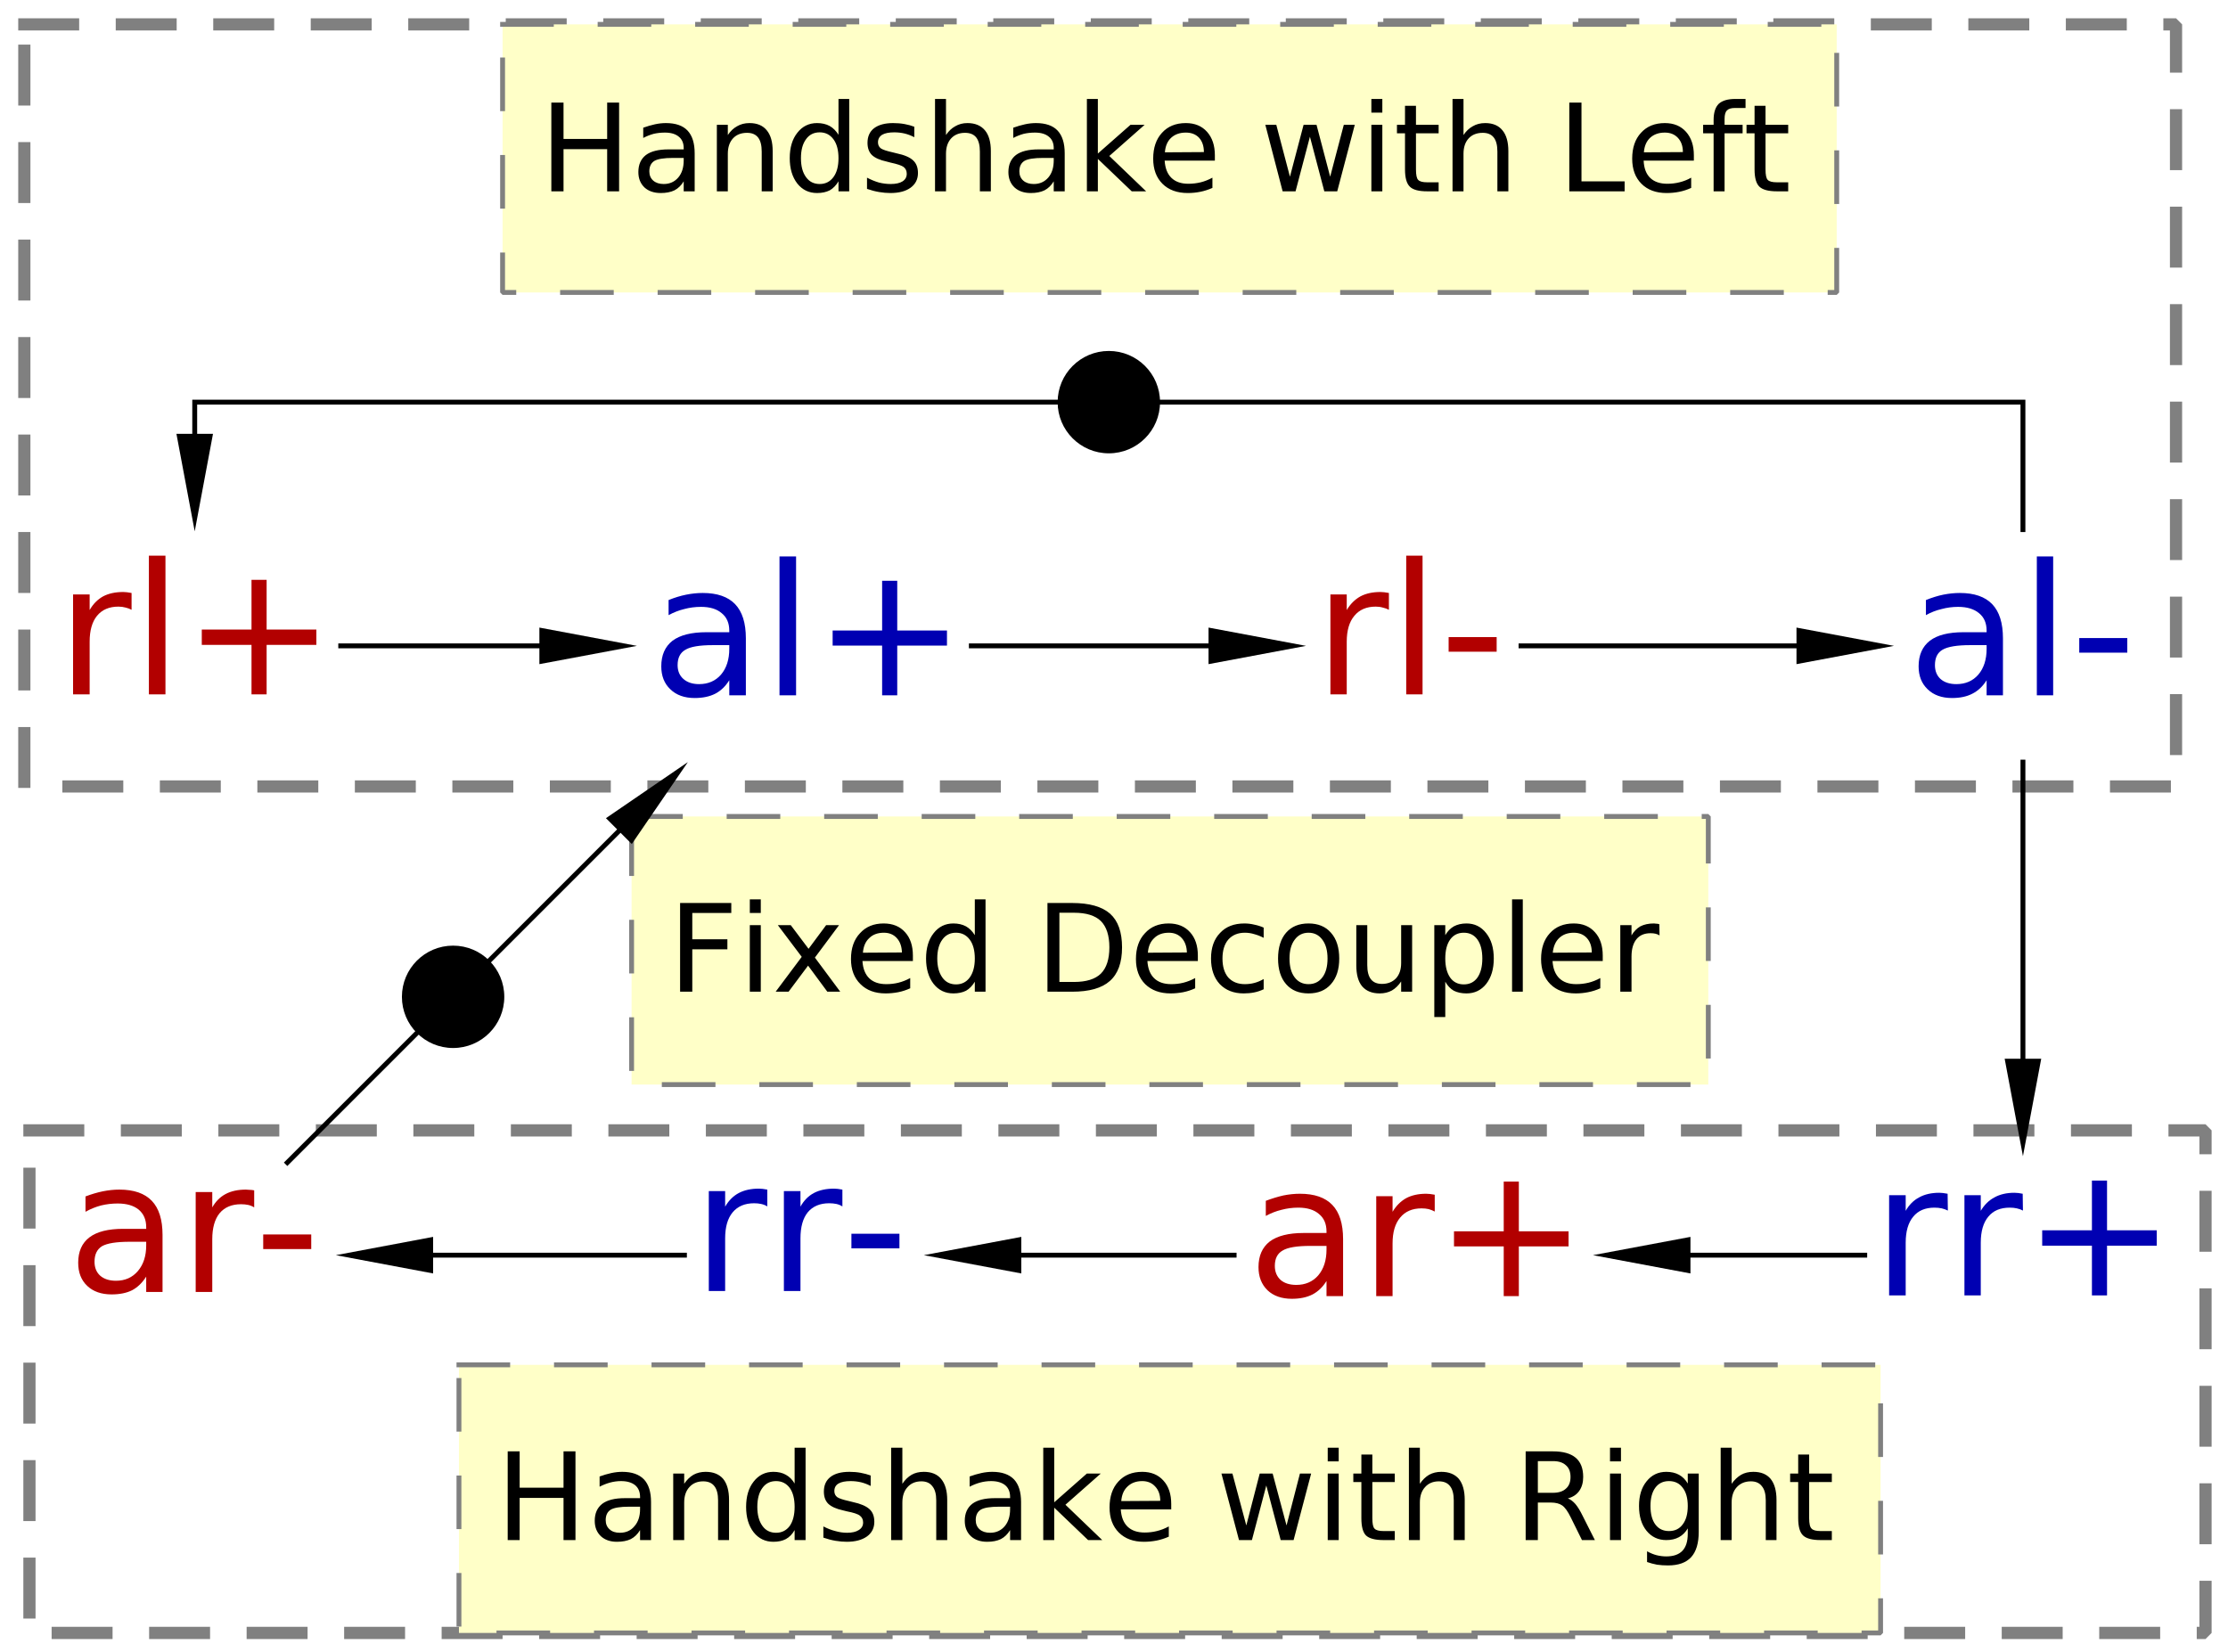 <?xml version="1.0" encoding="UTF-8"?>
<!DOCTYPE svg PUBLIC '-//W3C//DTD SVG 1.0//EN'
          'http://www.w3.org/TR/2001/REC-SVG-20010904/DTD/svg10.dtd'>
<svg color-interpolation="auto" color-rendering="auto" fill="black" fill-opacity="1" font-family="'Dialog'" font-size="12px" font-style="normal" font-weight="normal" height="100%" image-rendering="auto" shape-rendering="auto" stroke="black" stroke-dasharray="none" stroke-dashoffset="0" stroke-linecap="square" stroke-linejoin="miter" stroke-miterlimit="10" stroke-opacity="1" stroke-width="1" text-rendering="auto" width="100%" xmlns="http://www.w3.org/2000/svg" xmlns:xlink="http://www.w3.org/1999/xlink" viewBox="0 0 457 339" preserveAspectRatio="xMidYMid slice"><!--Generated by the Batik Graphics2D SVG Generator--><defs id="genericDefs"
  /><g
  ><g fill="rgb(255,255,200)" stroke="rgb(255,255,200)" transform="scale(50,50) translate(25.799,6.65) matrix(1,0,0,1,-21,-2.75)"
    ><rect height="1.1" stroke="none" width="4.417" x="-2.208" y="-0.55"
    /></g
    ><g fill="gray" stroke="gray" stroke-dasharray="0.2,0.2" stroke-linecap="butt" stroke-miterlimit="1" stroke-width="0.02" transform="scale(50,50) translate(25.799,6.65) matrix(1,0,0,1,-21,-2.75)"
    ><rect fill="none" height="1.1" width="4.417" x="-2.208" y="-0.55"
    /></g
    ><g font-family="sans-serif" font-size="0.5px" stroke-dasharray="0.2,0.2" stroke-linecap="butt" stroke-miterlimit="1" stroke-width="0.02" transform="scale(50,50) translate(25.799,6.65) matrix(1,0,0,1,-21,-2.75)"
    ><path d="M-2.009 -0.195 L-1.799 -0.195 L-1.799 -0.154 L-1.959 -0.154 L-1.959 -0.046 L-1.815 -0.046 L-1.815 -0.005 L-1.959 -0.005 L-1.959 0.169 L-2.009 0.169 L-2.009 -0.195 ZM-1.723 -0.104 L-1.678 -0.104 L-1.678 0.169 L-1.723 0.169 L-1.723 -0.104 ZM-1.723 -0.21 L-1.678 -0.21 L-1.678 -0.154 L-1.723 -0.154 L-1.723 -0.21 ZM-1.357 -0.104 L-1.456 0.029 L-1.352 0.169 L-1.405 0.169 L-1.484 0.062 L-1.564 0.169 L-1.617 0.169 L-1.51 0.026 L-1.608 -0.104 L-1.555 -0.104 L-1.482 -0.007 L-1.41 -0.104 L-1.357 -0.104 ZM-1.054 0.021 L-1.054 0.043 L-1.261 0.043 Q-1.258 0.09 -1.233 0.114 Q-1.208 0.138 -1.163 0.138 Q-1.137 0.138 -1.113 0.132 Q-1.089 0.126 -1.065 0.113 L-1.065 0.155 Q-1.089 0.166 -1.114 0.171 Q-1.14 0.176 -1.166 0.176 Q-1.231 0.176 -1.269 0.138 Q-1.308 0.1 -1.308 0.035 Q-1.308 -0.032 -1.271 -0.071 Q-1.235 -0.111 -1.174 -0.111 Q-1.118 -0.111 -1.086 -0.075 Q-1.054 -0.04 -1.054 0.021 ZM-1.099 0.008 Q-1.1 -0.029 -1.12 -0.051 Q-1.14 -0.073 -1.173 -0.073 Q-1.211 -0.073 -1.233 -0.051 Q-1.256 -0.03 -1.259 0.009 L-1.099 0.008 ZM-0.8 -0.063 L-0.8 -0.21 L-0.756 -0.21 L-0.756 0.169 L-0.8 0.169 L-0.8 0.128 Q-0.815 0.153 -0.836 0.165 Q-0.858 0.176 -0.888 0.176 Q-0.938 0.176 -0.969 0.137 Q-1 0.097 -1 0.033 Q-1 -0.032 -0.969 -0.071 Q-0.938 -0.111 -0.888 -0.111 Q-0.858 -0.111 -0.836 -0.099 Q-0.815 -0.087 -0.8 -0.063 ZM-0.954 0.033 Q-0.954 0.082 -0.933 0.111 Q-0.913 0.139 -0.877 0.139 Q-0.842 0.139 -0.821 0.111 Q-0.8 0.082 -0.8 0.033 Q-0.8 -0.017 -0.821 -0.045 Q-0.842 -0.073 -0.877 -0.073 Q-0.913 -0.073 -0.933 -0.045 Q-0.954 -0.017 -0.954 0.033 ZM-0.453 -0.155 L-0.453 0.129 L-0.393 0.129 Q-0.318 0.129 -0.283 0.095 Q-0.248 0.06 -0.248 -0.013 Q-0.248 -0.086 -0.283 -0.121 Q-0.318 -0.155 -0.393 -0.155 L-0.453 -0.155 ZM-0.502 -0.195 L-0.401 -0.195 Q-0.295 -0.195 -0.245 -0.151 Q-0.196 -0.107 -0.196 -0.013 Q-0.196 0.081 -0.246 0.125 Q-0.295 0.169 -0.401 0.169 L-0.502 0.169 L-0.502 -0.195 ZM0.115 0.021 L0.115 0.043 L-0.092 0.043 Q-0.089 0.09 -0.064 0.114 Q-0.039 0.138 0.006 0.138 Q0.032 0.138 0.056 0.132 Q0.08 0.126 0.104 0.113 L0.104 0.155 Q0.08 0.166 0.055 0.171 Q0.029 0.176 0.003 0.176 Q-0.062 0.176 -0.101 0.138 Q-0.139 0.1 -0.139 0.035 Q-0.139 -0.032 -0.102 -0.071 Q-0.066 -0.111 -0.005 -0.111 Q0.051 -0.111 0.083 -0.075 Q0.115 -0.04 0.115 0.021 ZM0.07 0.008 Q0.069 -0.029 0.049 -0.051 Q0.029 -0.073 -0.004 -0.073 Q-0.042 -0.073 -0.064 -0.051 Q-0.087 -0.03 -0.09 0.009 L0.07 0.008 ZM0.385 -0.094 L0.385 -0.052 Q0.366 -0.062 0.347 -0.067 Q0.328 -0.073 0.308 -0.073 Q0.265 -0.073 0.24 -0.045 Q0.216 -0.017 0.216 0.033 Q0.216 0.083 0.24 0.111 Q0.265 0.138 0.308 0.138 Q0.328 0.138 0.347 0.133 Q0.366 0.128 0.385 0.117 L0.385 0.159 Q0.366 0.168 0.346 0.172 Q0.326 0.176 0.303 0.176 Q0.242 0.176 0.205 0.138 Q0.169 0.099 0.169 0.033 Q0.169 -0.034 0.206 -0.072 Q0.242 -0.111 0.306 -0.111 Q0.327 -0.111 0.347 -0.106 Q0.367 -0.102 0.385 -0.094 ZM0.569 -0.073 Q0.533 -0.073 0.512 -0.044 Q0.491 -0.016 0.491 0.033 Q0.491 0.082 0.512 0.11 Q0.533 0.138 0.569 0.138 Q0.605 0.138 0.626 0.11 Q0.647 0.082 0.647 0.033 Q0.647 -0.016 0.626 -0.044 Q0.605 -0.073 0.569 -0.073 ZM0.569 -0.111 Q0.628 -0.111 0.661 -0.073 Q0.695 -0.035 0.695 0.033 Q0.695 0.1 0.661 0.138 Q0.628 0.176 0.569 0.176 Q0.51 0.176 0.477 0.138 Q0.444 0.1 0.444 0.033 Q0.444 -0.035 0.477 -0.073 Q0.51 -0.111 0.569 -0.111 ZM0.765 0.061 L0.765 -0.104 L0.81 -0.104 L0.81 0.06 Q0.81 0.099 0.825 0.118 Q0.84 0.137 0.87 0.137 Q0.906 0.137 0.928 0.114 Q0.949 0.091 0.949 0.051 L0.949 -0.104 L0.994 -0.104 L0.994 0.169 L0.949 0.169 L0.949 0.127 Q0.932 0.152 0.911 0.164 Q0.889 0.176 0.861 0.176 Q0.814 0.176 0.789 0.147 Q0.765 0.118 0.765 0.061 ZM1.13 0.128 L1.13 0.273 L1.085 0.273 L1.085 -0.104 L1.13 -0.104 L1.13 -0.063 Q1.144 -0.087 1.165 -0.099 Q1.187 -0.111 1.217 -0.111 Q1.267 -0.111 1.298 -0.071 Q1.329 -0.032 1.329 0.033 Q1.329 0.097 1.298 0.137 Q1.267 0.176 1.217 0.176 Q1.187 0.176 1.165 0.165 Q1.144 0.153 1.13 0.128 ZM1.282 0.033 Q1.282 -0.017 1.262 -0.045 Q1.242 -0.073 1.206 -0.073 Q1.17 -0.073 1.15 -0.045 Q1.13 -0.017 1.13 0.033 Q1.13 0.082 1.15 0.111 Q1.17 0.139 1.206 0.139 Q1.242 0.139 1.262 0.111 Q1.282 0.082 1.282 0.033 ZM1.404 -0.21 L1.448 -0.21 L1.448 0.169 L1.404 0.169 L1.404 -0.21 ZM1.776 0.021 L1.776 0.043 L1.57 0.043 Q1.573 0.09 1.598 0.114 Q1.623 0.138 1.667 0.138 Q1.693 0.138 1.718 0.132 Q1.742 0.126 1.766 0.113 L1.766 0.155 Q1.742 0.166 1.716 0.171 Q1.691 0.176 1.665 0.176 Q1.599 0.176 1.561 0.138 Q1.523 0.1 1.523 0.035 Q1.523 -0.032 1.559 -0.071 Q1.595 -0.111 1.657 -0.111 Q1.712 -0.111 1.744 -0.075 Q1.776 -0.04 1.776 0.021 ZM1.731 0.008 Q1.731 -0.029 1.711 -0.051 Q1.691 -0.073 1.657 -0.073 Q1.62 -0.073 1.597 -0.051 Q1.575 -0.03 1.571 0.009 L1.731 0.008 ZM2.009 -0.062 Q2.001 -0.067 1.992 -0.069 Q1.983 -0.071 1.972 -0.071 Q1.934 -0.071 1.914 -0.046 Q1.894 -0.021 1.894 0.025 L1.894 0.169 L1.848 0.169 L1.848 -0.104 L1.894 -0.104 L1.894 -0.062 Q1.908 -0.086 1.93 -0.099 Q1.953 -0.111 1.986 -0.111 Q1.99 -0.111 1.996 -0.11 Q2.002 -0.11 2.008 -0.108 L2.009 -0.062 Z" stroke="none"
    /></g
    ><g fill="gray" font-family="sans-serif" font-size="0.5px" stroke="gray" stroke-dasharray="0.2,0.2" stroke-linecap="butt" stroke-miterlimit="1" stroke-width="0.05" transform="matrix(50,0,0,50,239.939,82.5)"
    ><rect fill="none" height="3.127" width="8.827" x="-4.699" y="-1.55"
      /><path d="M-0.374 -0.003 Q-0.456 -0.003 -0.487 0.016 Q-0.519 0.034 -0.519 0.079 Q-0.519 0.115 -0.495 0.136 Q-0.471 0.157 -0.431 0.157 Q-0.375 0.157 -0.341 0.118 Q-0.307 0.078 -0.307 0.012 L-0.307 -0.003 L-0.374 -0.003 ZM-0.239 -0.031 L-0.239 0.203 L-0.307 0.203 L-0.307 0.141 Q-0.33 0.178 -0.364 0.196 Q-0.399 0.214 -0.449 0.214 Q-0.512 0.214 -0.549 0.178 Q-0.586 0.143 -0.586 0.084 Q-0.586 0.015 -0.54 -0.021 Q-0.493 -0.056 -0.401 -0.056 L-0.307 -0.056 L-0.307 -0.062 Q-0.307 -0.109 -0.338 -0.134 Q-0.368 -0.16 -0.423 -0.16 Q-0.459 -0.16 -0.492 -0.151 Q-0.525 -0.143 -0.556 -0.126 L-0.556 -0.188 Q-0.519 -0.203 -0.484 -0.21 Q-0.449 -0.217 -0.416 -0.217 Q-0.327 -0.217 -0.283 -0.171 Q-0.239 -0.125 -0.239 -0.031 ZM-0.101 -0.367 L-0.033 -0.367 L-0.033 0.203 L-0.101 0.203 L-0.101 -0.367 ZM0.382 -0.267 L0.382 -0.063 L0.586 -0.063 L0.586 -0.001 L0.382 -0.001 L0.382 0.203 L0.32 0.203 L0.32 -0.001 L0.117 -0.001 L0.117 -0.063 L0.32 -0.063 L0.32 -0.267 L0.382 -0.267 Z" fill="rgb(0,0,178)" stroke="none" transform="matrix(1,0,0,1,-1.5,1)"
    /></g
    ><g fill="rgb(0,0,178)" font-family="sans-serif" font-size="0.75px" stroke="rgb(0,0,178)" stroke-dasharray="0.2,0.2" stroke-linecap="butt" stroke-miterlimit="1" stroke-width="0.05" transform="matrix(50,0,0,50,414.939,132.5)"
    ><path d="M-0.216 -0.003 Q-0.298 -0.003 -0.33 0.016 Q-0.361 0.034 -0.361 0.079 Q-0.361 0.115 -0.338 0.136 Q-0.314 0.157 -0.273 0.157 Q-0.217 0.157 -0.183 0.118 Q-0.149 0.078 -0.149 0.012 L-0.149 -0.003 L-0.216 -0.003 ZM-0.082 -0.031 L-0.082 0.203 L-0.149 0.203 L-0.149 0.141 Q-0.172 0.178 -0.207 0.196 Q-0.241 0.214 -0.291 0.214 Q-0.354 0.214 -0.391 0.178 Q-0.428 0.143 -0.428 0.084 Q-0.428 0.015 -0.382 -0.021 Q-0.336 -0.056 -0.244 -0.056 L-0.149 -0.056 L-0.149 -0.062 Q-0.149 -0.109 -0.18 -0.134 Q-0.211 -0.16 -0.266 -0.16 Q-0.301 -0.16 -0.334 -0.151 Q-0.368 -0.143 -0.398 -0.126 L-0.398 -0.188 Q-0.361 -0.203 -0.327 -0.21 Q-0.292 -0.217 -0.259 -0.217 Q-0.17 -0.217 -0.126 -0.171 Q-0.082 -0.125 -0.082 -0.031 ZM0.057 -0.367 L0.124 -0.367 L0.124 0.203 L0.057 0.203 L0.057 -0.367 ZM0.231 -0.032 L0.428 -0.032 L0.428 0.028 L0.231 0.028 L0.231 -0.032 Z" stroke="none"
    /></g
    ><g fill="rgb(178,0,0)" font-family="sans-serif" font-size="0.75px" stroke="rgb(178,0,0)" stroke-dasharray="0.2,0.2" stroke-linecap="butt" stroke-miterlimit="1" stroke-width="0.05" transform="matrix(50,0,0,50,39.939,132.5)"
    ><path d="M-0.259 -0.148 Q-0.27 -0.154 -0.283 -0.157 Q-0.297 -0.161 -0.313 -0.161 Q-0.37 -0.161 -0.401 -0.123 Q-0.431 -0.086 -0.431 -0.017 L-0.431 0.199 L-0.499 0.199 L-0.499 -0.211 L-0.431 -0.211 L-0.431 -0.147 Q-0.41 -0.184 -0.376 -0.203 Q-0.342 -0.221 -0.293 -0.221 Q-0.286 -0.221 -0.278 -0.22 Q-0.269 -0.219 -0.259 -0.217 L-0.259 -0.148 ZM-0.188 -0.37 L-0.12 -0.37 L-0.12 0.199 L-0.188 0.199 L-0.188 -0.37 ZM0.295 -0.271 L0.295 -0.067 L0.499 -0.067 L0.499 -0.004 L0.295 -0.004 L0.295 0.199 L0.233 0.199 L0.233 -0.004 L0.029 -0.004 L0.029 -0.067 L0.233 -0.067 L0.233 -0.271 L0.295 -0.271 Z" stroke="none"
    /></g
    ><g fill="rgb(178,0,0)" font-family="sans-serif" font-size="0.75px" stroke="rgb(178,0,0)" stroke-dasharray="0.2,0.2" stroke-linecap="butt" stroke-miterlimit="1" stroke-width="0.05" transform="matrix(50,0,0,50,289.939,132.5)"
    ><path d="M-0.101 -0.148 Q-0.112 -0.154 -0.126 -0.157 Q-0.139 -0.161 -0.155 -0.161 Q-0.212 -0.161 -0.243 -0.123 Q-0.274 -0.086 -0.274 -0.017 L-0.274 0.199 L-0.341 0.199 L-0.341 -0.211 L-0.274 -0.211 L-0.274 -0.147 Q-0.252 -0.184 -0.218 -0.203 Q-0.184 -0.221 -0.136 -0.221 Q-0.129 -0.221 -0.12 -0.22 Q-0.112 -0.219 -0.101 -0.217 L-0.101 -0.148 ZM-0.03 -0.37 L0.037 -0.37 L0.037 0.199 L-0.03 0.199 L-0.03 -0.37 ZM0.144 -0.036 L0.341 -0.036 L0.341 0.024 L0.144 0.024 L0.144 -0.036 Z" stroke="none"
    /></g
    ><g fill="rgb(255,255,200)" font-family="sans-serif" font-size="0.75px" stroke="rgb(255,255,200)" stroke-dasharray="0.2,0.2" stroke-linecap="butt" stroke-miterlimit="1" stroke-width="0.05" transform="matrix(50,0,0,50,239.939,32.5)"
    ><rect height="1.1" stroke="none" width="5.473" x="-2.737" y="-0.55"
      /><rect fill="none" height="1.1" stroke="gray" stroke-width="0.02" width="5.473" x="-2.737" y="-0.55"
    /></g
    ><g font-family="sans-serif" font-size="0.5px" stroke-dasharray="0.2,0.2" stroke-linecap="butt" stroke-miterlimit="1" stroke-width="0.02" transform="matrix(50,0,0,50,239.939,32.5)"
    ><path d="M-2.537 -0.229 L-2.487 -0.229 L-2.487 -0.08 L-2.308 -0.08 L-2.308 -0.229 L-2.259 -0.229 L-2.259 0.135 L-2.308 0.135 L-2.308 -0.038 L-2.487 -0.038 L-2.487 0.135 L-2.537 0.135 L-2.537 -0.229 ZM-2.038 -0.002 Q-2.093 -0.002 -2.114 0.01 Q-2.135 0.023 -2.135 0.053 Q-2.135 0.077 -2.119 0.091 Q-2.103 0.105 -2.076 0.105 Q-2.039 0.105 -2.016 0.078 Q-1.994 0.052 -1.994 0.008 L-1.994 -0.002 L-2.038 -0.002 ZM-1.949 -0.021 L-1.949 0.135 L-1.994 0.135 L-1.994 0.094 Q-2.009 0.119 -2.032 0.131 Q-2.055 0.142 -2.088 0.142 Q-2.13 0.142 -2.155 0.119 Q-2.18 0.095 -2.18 0.056 Q-2.18 0.01 -2.149 -0.014 Q-2.118 -0.037 -2.057 -0.037 L-1.994 -0.037 L-1.994 -0.042 Q-1.994 -0.073 -2.014 -0.089 Q-2.034 -0.106 -2.071 -0.106 Q-2.095 -0.106 -2.117 -0.101 Q-2.139 -0.095 -2.16 -0.084 L-2.16 -0.126 Q-2.135 -0.135 -2.112 -0.14 Q-2.089 -0.145 -2.067 -0.145 Q-2.007 -0.145 -1.978 -0.114 Q-1.949 -0.083 -1.949 -0.021 ZM-1.629 -0.03 L-1.629 0.135 L-1.674 0.135 L-1.674 -0.028 Q-1.674 -0.067 -1.689 -0.086 Q-1.704 -0.105 -1.734 -0.105 Q-1.771 -0.105 -1.792 -0.082 Q-1.813 -0.059 -1.813 -0.019 L-1.813 0.135 L-1.858 0.135 L-1.858 -0.138 L-1.813 -0.138 L-1.813 -0.096 Q-1.797 -0.12 -1.775 -0.132 Q-1.753 -0.145 -1.724 -0.145 Q-1.677 -0.145 -1.653 -0.115 Q-1.629 -0.086 -1.629 -0.03 ZM-1.359 -0.097 L-1.359 -0.244 L-1.315 -0.244 L-1.315 0.135 L-1.359 0.135 L-1.359 0.094 Q-1.374 0.119 -1.395 0.131 Q-1.417 0.142 -1.447 0.142 Q-1.497 0.142 -1.528 0.103 Q-1.559 0.063 -1.559 -0.001 Q-1.559 -0.066 -1.528 -0.105 Q-1.497 -0.145 -1.447 -0.145 Q-1.417 -0.145 -1.395 -0.133 Q-1.374 -0.121 -1.359 -0.097 ZM-1.513 -0.001 Q-1.513 0.049 -1.492 0.077 Q-1.472 0.105 -1.436 0.105 Q-1.401 0.105 -1.38 0.077 Q-1.359 0.049 -1.359 -0.001 Q-1.359 -0.051 -1.38 -0.079 Q-1.401 -0.107 -1.436 -0.107 Q-1.472 -0.107 -1.492 -0.079 Q-1.513 -0.051 -1.513 -0.001 ZM-1.048 -0.13 L-1.048 -0.087 Q-1.067 -0.097 -1.087 -0.102 Q-1.108 -0.107 -1.13 -0.107 Q-1.163 -0.107 -1.18 -0.097 Q-1.197 -0.086 -1.197 -0.066 Q-1.197 -0.05 -1.185 -0.041 Q-1.173 -0.033 -1.137 -0.025 L-1.121 -0.021 Q-1.073 -0.011 -1.053 0.008 Q-1.033 0.026 -1.033 0.06 Q-1.033 0.098 -1.063 0.12 Q-1.093 0.142 -1.146 0.142 Q-1.168 0.142 -1.192 0.138 Q-1.216 0.134 -1.242 0.125 L-1.242 0.079 Q-1.217 0.092 -1.193 0.099 Q-1.169 0.105 -1.145 0.105 Q-1.113 0.105 -1.096 0.094 Q-1.079 0.083 -1.079 0.063 Q-1.079 0.045 -1.092 0.035 Q-1.104 0.026 -1.146 0.017 L-1.161 0.013 Q-1.203 0.004 -1.222 -0.014 Q-1.24 -0.032 -1.24 -0.064 Q-1.24 -0.103 -1.213 -0.124 Q-1.185 -0.145 -1.135 -0.145 Q-1.11 -0.145 -1.088 -0.141 Q-1.066 -0.137 -1.048 -0.13 ZM-0.734 -0.03 L-0.734 0.135 L-0.779 0.135 L-0.779 -0.028 Q-0.779 -0.067 -0.794 -0.086 Q-0.809 -0.105 -0.84 -0.105 Q-0.876 -0.105 -0.897 -0.082 Q-0.918 -0.059 -0.918 -0.019 L-0.918 0.135 L-0.963 0.135 L-0.963 -0.244 L-0.918 -0.244 L-0.918 -0.096 Q-0.902 -0.12 -0.88 -0.132 Q-0.858 -0.145 -0.83 -0.145 Q-0.783 -0.145 -0.758 -0.115 Q-0.734 -0.086 -0.734 -0.03 ZM-0.52 -0.002 Q-0.575 -0.002 -0.596 0.01 Q-0.617 0.023 -0.617 0.053 Q-0.617 0.077 -0.601 0.091 Q-0.585 0.105 -0.558 0.105 Q-0.521 0.105 -0.498 0.078 Q-0.476 0.052 -0.476 0.008 L-0.476 -0.002 L-0.52 -0.002 ZM-0.431 -0.021 L-0.431 0.135 L-0.476 0.135 L-0.476 0.094 Q-0.491 0.119 -0.514 0.131 Q-0.537 0.142 -0.57 0.142 Q-0.612 0.142 -0.637 0.119 Q-0.662 0.095 -0.662 0.056 Q-0.662 0.01 -0.631 -0.014 Q-0.6 -0.037 -0.539 -0.037 L-0.476 -0.037 L-0.476 -0.042 Q-0.476 -0.073 -0.496 -0.089 Q-0.516 -0.106 -0.553 -0.106 Q-0.577 -0.106 -0.599 -0.101 Q-0.621 -0.095 -0.642 -0.084 L-0.642 -0.126 Q-0.617 -0.135 -0.594 -0.14 Q-0.571 -0.145 -0.549 -0.145 Q-0.489 -0.145 -0.46 -0.114 Q-0.431 -0.083 -0.431 -0.021 ZM-0.34 -0.244 L-0.295 -0.244 L-0.295 -0.02 L-0.161 -0.138 L-0.103 -0.138 L-0.248 -0.01 L-0.097 0.135 L-0.156 0.135 L-0.295 0.002 L-0.295 0.135 L-0.34 0.135 L-0.34 -0.244 ZM0.185 -0.013 L0.185 0.009 L-0.021 0.009 Q-0.018 0.056 0.007 0.08 Q0.032 0.104 0.076 0.104 Q0.102 0.104 0.127 0.098 Q0.151 0.092 0.175 0.079 L0.175 0.121 Q0.15 0.132 0.125 0.137 Q0.1 0.142 0.074 0.142 Q0.008 0.142 -0.03 0.104 Q-0.068 0.066 -0.068 0.001 Q-0.068 -0.066 -0.032 -0.105 Q0.004 -0.145 0.066 -0.145 Q0.121 -0.145 0.153 -0.109 Q0.185 -0.073 0.185 -0.013 ZM0.14 -0.026 Q0.14 -0.063 0.12 -0.085 Q0.1 -0.106 0.066 -0.106 Q0.029 -0.106 0.006 -0.085 Q-0.017 -0.064 -0.02 -0.025 L0.14 -0.026 ZM0.392 -0.138 L0.437 -0.138 L0.493 0.075 L0.549 -0.138 L0.602 -0.138 L0.658 0.075 L0.714 -0.138 L0.759 -0.138 L0.687 0.135 L0.634 0.135 L0.575 -0.089 L0.516 0.135 L0.463 0.135 L0.392 -0.138 ZM0.827 -0.138 L0.872 -0.138 L0.872 0.135 L0.827 0.135 L0.827 -0.138 ZM0.827 -0.244 L0.872 -0.244 L0.872 -0.188 L0.827 -0.188 L0.827 -0.244 ZM1.01 -0.216 L1.01 -0.138 L1.103 -0.138 L1.103 -0.103 L1.01 -0.103 L1.01 0.045 Q1.01 0.079 1.019 0.088 Q1.028 0.098 1.056 0.098 L1.103 0.098 L1.103 0.135 L1.056 0.135 Q1.004 0.135 0.985 0.116 Q0.965 0.097 0.965 0.045 L0.965 -0.103 L0.932 -0.103 L0.932 -0.138 L0.965 -0.138 L0.965 -0.216 L1.01 -0.216 ZM1.389 -0.03 L1.389 0.135 L1.344 0.135 L1.344 -0.028 Q1.344 -0.067 1.329 -0.086 Q1.314 -0.105 1.284 -0.105 Q1.247 -0.105 1.226 -0.082 Q1.205 -0.059 1.205 -0.019 L1.205 0.135 L1.16 0.135 L1.16 -0.244 L1.205 -0.244 L1.205 -0.096 Q1.221 -0.12 1.243 -0.132 Q1.265 -0.145 1.294 -0.145 Q1.341 -0.145 1.365 -0.115 Q1.389 -0.086 1.389 -0.03 ZM1.639 -0.229 L1.689 -0.229 L1.689 0.094 L1.866 0.094 L1.866 0.135 L1.639 0.135 L1.639 -0.229 ZM2.15 -0.013 L2.15 0.009 L1.944 0.009 Q1.946 0.056 1.971 0.08 Q1.996 0.104 2.041 0.104 Q2.067 0.104 2.091 0.098 Q2.116 0.092 2.139 0.079 L2.139 0.121 Q2.115 0.132 2.09 0.137 Q2.065 0.142 2.038 0.142 Q1.973 0.142 1.935 0.104 Q1.897 0.066 1.897 0.001 Q1.897 -0.066 1.933 -0.105 Q1.969 -0.145 2.031 -0.145 Q2.086 -0.145 2.118 -0.109 Q2.15 -0.073 2.15 -0.013 ZM2.105 -0.026 Q2.105 -0.063 2.084 -0.085 Q2.064 -0.106 2.031 -0.106 Q1.994 -0.106 1.971 -0.085 Q1.948 -0.064 1.945 -0.025 L2.105 -0.026 ZM2.362 -0.244 L2.362 -0.207 L2.319 -0.207 Q2.295 -0.207 2.286 -0.197 Q2.276 -0.188 2.276 -0.162 L2.276 -0.138 L2.35 -0.138 L2.35 -0.103 L2.276 -0.103 L2.276 0.135 L2.231 0.135 L2.231 -0.103 L2.188 -0.103 L2.188 -0.138 L2.231 -0.138 L2.231 -0.157 Q2.231 -0.203 2.252 -0.224 Q2.274 -0.244 2.32 -0.244 L2.362 -0.244 ZM2.444 -0.216 L2.444 -0.138 L2.537 -0.138 L2.537 -0.103 L2.444 -0.103 L2.444 0.045 Q2.444 0.079 2.453 0.088 Q2.462 0.098 2.491 0.098 L2.537 0.098 L2.537 0.135 L2.491 0.135 Q2.439 0.135 2.419 0.116 Q2.399 0.097 2.399 0.045 L2.399 -0.103 L2.366 -0.103 L2.366 -0.138 L2.399 -0.138 L2.399 -0.216 L2.444 -0.216 Z" stroke="none"
    /></g
    ><g font-family="sans-serif" font-size="0.5px" stroke-width="0.02" transform="matrix(50,0,0,50,239.939,82.5)"
    ><path d="M3.5 0.523 L3.5 0 L-4 0 L-4 0.13" fill="none"
      /><path d="M-3.925 0.13 L-4.075 0.13 L-4 0.53 Z" stroke="none"
    /></g
    ><g font-family="sans-serif" font-size="0.5px" stroke-width="0.02" transform="matrix(50,0,0,50,239.939,82.5) translate(-0.25,0)"
    ><circle cx="0" cy="0" r="0.21" stroke="none"
    /></g
    ><g font-family="sans-serif" font-size="0.5px" stroke-width="0.02" transform="matrix(50,0,0,50,239.939,82.5)"
    ><path d="M-3.401 1 L-2.586 1" fill="none"
      /><path d="M-2.586 0.925 L-2.586 1.075 L-2.186 1 Z" stroke="none"
    /></g
    ><g font-family="sans-serif" font-size="0.5px" stroke-width="0.02" transform="matrix(50,0,0,50,239.939,82.5)"
    ><path d="M-0.814 1 L0.159 1" fill="none"
      /><path d="M0.159 0.925 L0.159 1.075 L0.559 1 Z" stroke="none"
    /></g
    ><g font-family="sans-serif" font-size="0.5px" stroke-width="0.02" transform="matrix(50,0,0,50,239.939,82.5)"
    ><path d="M1.441 1 L2.571 1" fill="none"
      /><path d="M2.571 0.925 L2.571 1.075 L2.971 1 Z" stroke="none"
    /></g
    ><g fill="gray" font-family="sans-serif" font-size="0.5px" stroke="gray" stroke-dasharray="0.2,0.2" stroke-linecap="butt" stroke-miterlimit="1" stroke-width="0.05" transform="matrix(50,0,0,50,214.939,282.5)"
    ><rect fill="none" height="2.062" width="8.927" x="-4.178" y="-1.012"
      /><rect fill="rgb(255,255,200)" height="1.1" stroke="none" transform="matrix(1,0,0,1,0.5,0.5)" width="5.832" x="-2.916" y="-0.55"
      /><rect fill="none" height="1.1" stroke-width="0.02" transform="matrix(1,0,0,1,0.5,0.5)" width="5.832" x="-2.916" y="-0.55"
      /><path d="M-2.716 -0.195 L-2.667 -0.195 L-2.667 -0.046 L-2.487 -0.046 L-2.487 -0.195 L-2.438 -0.195 L-2.438 0.169 L-2.487 0.169 L-2.487 -0.004 L-2.667 -0.004 L-2.667 0.169 L-2.716 0.169 L-2.716 -0.195 ZM-2.218 0.032 Q-2.272 0.032 -2.293 0.044 Q-2.314 0.057 -2.314 0.087 Q-2.314 0.111 -2.298 0.125 Q-2.283 0.139 -2.256 0.139 Q-2.218 0.139 -2.196 0.112 Q-2.173 0.086 -2.173 0.042 L-2.173 0.032 L-2.218 0.032 ZM-2.128 0.013 L-2.128 0.169 L-2.173 0.169 L-2.173 0.128 Q-2.188 0.153 -2.211 0.165 Q-2.234 0.176 -2.268 0.176 Q-2.309 0.176 -2.334 0.153 Q-2.359 0.129 -2.359 0.09 Q-2.359 0.044 -2.328 0.02 Q-2.297 -0.003 -2.236 -0.003 L-2.173 -0.003 L-2.173 -0.008 Q-2.173 -0.039 -2.193 -0.056 Q-2.214 -0.073 -2.251 -0.073 Q-2.274 -0.073 -2.296 -0.067 Q-2.318 -0.061 -2.339 -0.05 L-2.339 -0.092 Q-2.314 -0.101 -2.291 -0.106 Q-2.268 -0.111 -2.246 -0.111 Q-2.187 -0.111 -2.157 -0.08 Q-2.128 -0.049 -2.128 0.013 ZM-1.808 0.004 L-1.808 0.169 L-1.853 0.169 L-1.853 0.006 Q-1.853 -0.033 -1.868 -0.052 Q-1.883 -0.072 -1.914 -0.072 Q-1.95 -0.072 -1.971 -0.048 Q-1.992 -0.025 -1.992 0.015 L-1.992 0.169 L-2.037 0.169 L-2.037 -0.104 L-1.992 -0.104 L-1.992 -0.062 Q-1.976 -0.086 -1.954 -0.099 Q-1.932 -0.111 -1.904 -0.111 Q-1.857 -0.111 -1.832 -0.082 Q-1.808 -0.052 -1.808 0.004 ZM-1.539 -0.063 L-1.539 -0.21 L-1.494 -0.21 L-1.494 0.169 L-1.539 0.169 L-1.539 0.128 Q-1.553 0.153 -1.575 0.165 Q-1.596 0.176 -1.626 0.176 Q-1.676 0.176 -1.707 0.137 Q-1.738 0.097 -1.738 0.033 Q-1.738 -0.032 -1.707 -0.071 Q-1.676 -0.111 -1.626 -0.111 Q-1.596 -0.111 -1.575 -0.099 Q-1.553 -0.087 -1.539 -0.063 ZM-1.692 0.033 Q-1.692 0.082 -1.671 0.111 Q-1.651 0.139 -1.615 0.139 Q-1.58 0.139 -1.559 0.111 Q-1.539 0.082 -1.539 0.033 Q-1.539 -0.017 -1.559 -0.045 Q-1.58 -0.073 -1.615 -0.073 Q-1.651 -0.073 -1.671 -0.045 Q-1.692 -0.017 -1.692 0.033 ZM-1.227 -0.096 L-1.227 -0.053 Q-1.246 -0.063 -1.266 -0.068 Q-1.287 -0.073 -1.309 -0.073 Q-1.342 -0.073 -1.359 -0.063 Q-1.376 -0.053 -1.376 -0.032 Q-1.376 -0.016 -1.364 -0.007 Q-1.352 0.001 -1.316 0.009 L-1.3 0.013 Q-1.253 0.023 -1.232 0.042 Q-1.212 0.06 -1.212 0.094 Q-1.212 0.132 -1.242 0.154 Q-1.273 0.176 -1.325 0.176 Q-1.347 0.176 -1.371 0.172 Q-1.395 0.168 -1.421 0.159 L-1.421 0.113 Q-1.396 0.126 -1.372 0.132 Q-1.348 0.139 -1.324 0.139 Q-1.293 0.139 -1.276 0.128 Q-1.258 0.117 -1.258 0.097 Q-1.258 0.079 -1.271 0.069 Q-1.283 0.059 -1.325 0.051 L-1.341 0.047 Q-1.382 0.038 -1.401 0.02 Q-1.419 0.002 -1.419 -0.03 Q-1.419 -0.069 -1.392 -0.09 Q-1.365 -0.111 -1.314 -0.111 Q-1.289 -0.111 -1.268 -0.107 Q-1.246 -0.103 -1.227 -0.096 ZM-0.913 0.004 L-0.913 0.169 L-0.958 0.169 L-0.958 0.006 Q-0.958 -0.033 -0.974 -0.052 Q-0.989 -0.072 -1.019 -0.072 Q-1.055 -0.072 -1.076 -0.048 Q-1.097 -0.025 -1.097 0.015 L-1.097 0.169 L-1.143 0.169 L-1.143 -0.21 L-1.097 -0.21 L-1.097 -0.062 Q-1.081 -0.086 -1.059 -0.099 Q-1.038 -0.111 -1.009 -0.111 Q-0.962 -0.111 -0.938 -0.082 Q-0.913 -0.052 -0.913 0.004 ZM-0.7 0.032 Q-0.754 0.032 -0.775 0.044 Q-0.796 0.057 -0.796 0.087 Q-0.796 0.111 -0.78 0.125 Q-0.764 0.139 -0.737 0.139 Q-0.7 0.139 -0.677 0.112 Q-0.655 0.086 -0.655 0.042 L-0.655 0.032 L-0.7 0.032 ZM-0.61 0.013 L-0.61 0.169 L-0.655 0.169 L-0.655 0.128 Q-0.67 0.153 -0.693 0.165 Q-0.716 0.176 -0.749 0.176 Q-0.791 0.176 -0.816 0.153 Q-0.841 0.129 -0.841 0.09 Q-0.841 0.044 -0.81 0.02 Q-0.779 -0.003 -0.718 -0.003 L-0.655 -0.003 L-0.655 -0.008 Q-0.655 -0.039 -0.675 -0.056 Q-0.696 -0.073 -0.733 -0.073 Q-0.756 -0.073 -0.778 -0.067 Q-0.8 -0.061 -0.821 -0.05 L-0.821 -0.092 Q-0.796 -0.101 -0.773 -0.106 Q-0.75 -0.111 -0.728 -0.111 Q-0.669 -0.111 -0.639 -0.08 Q-0.61 -0.049 -0.61 0.013 ZM-0.519 -0.21 L-0.474 -0.21 L-0.474 0.014 L-0.34 -0.104 L-0.283 -0.104 L-0.428 0.024 L-0.277 0.169 L-0.335 0.169 L-0.474 0.036 L-0.474 0.169 L-0.519 0.169 L-0.519 -0.21 ZM0.006 0.021 L0.006 0.043 L-0.201 0.043 Q-0.198 0.09 -0.173 0.114 Q-0.148 0.138 -0.103 0.138 Q-0.077 0.138 -0.053 0.132 Q-0.028 0.126 -0.004 0.113 L-0.004 0.155 Q-0.029 0.166 -0.054 0.171 Q-0.08 0.176 -0.106 0.176 Q-0.171 0.176 -0.209 0.138 Q-0.247 0.1 -0.247 0.035 Q-0.247 -0.032 -0.211 -0.071 Q-0.175 -0.111 -0.113 -0.111 Q-0.058 -0.111 -0.026 -0.075 Q0.006 -0.04 0.006 0.021 ZM-0.039 0.008 Q-0.039 -0.029 -0.06 -0.051 Q-0.08 -0.073 -0.113 -0.073 Q-0.15 -0.073 -0.173 -0.051 Q-0.196 -0.03 -0.199 0.009 L-0.039 0.008 ZM0.212 -0.104 L0.257 -0.104 L0.314 0.109 L0.369 -0.104 L0.422 -0.104 L0.479 0.109 L0.534 -0.104 L0.58 -0.104 L0.508 0.169 L0.455 0.169 L0.396 -0.055 L0.337 0.169 L0.284 0.169 L0.212 -0.104 ZM0.648 -0.104 L0.693 -0.104 L0.693 0.169 L0.648 0.169 L0.648 -0.104 ZM0.648 -0.21 L0.693 -0.21 L0.693 -0.154 L0.648 -0.154 L0.648 -0.21 ZM0.831 -0.182 L0.831 -0.104 L0.923 -0.104 L0.923 -0.069 L0.831 -0.069 L0.831 0.079 Q0.831 0.113 0.84 0.122 Q0.849 0.132 0.877 0.132 L0.923 0.132 L0.923 0.169 L0.877 0.169 Q0.825 0.169 0.805 0.15 Q0.786 0.131 0.786 0.079 L0.786 -0.069 L0.753 -0.069 L0.753 -0.104 L0.786 -0.104 L0.786 -0.182 L0.831 -0.182 ZM1.21 0.004 L1.21 0.169 L1.165 0.169 L1.165 0.006 Q1.165 -0.033 1.15 -0.052 Q1.135 -0.072 1.104 -0.072 Q1.068 -0.072 1.047 -0.048 Q1.026 -0.025 1.026 0.015 L1.026 0.169 L0.981 0.169 L0.981 -0.21 L1.026 -0.21 L1.026 -0.062 Q1.042 -0.086 1.064 -0.099 Q1.086 -0.111 1.114 -0.111 Q1.161 -0.111 1.186 -0.082 Q1.21 -0.052 1.21 0.004 ZM1.633 -0.002 Q1.649 0.004 1.664 0.021 Q1.679 0.039 1.694 0.07 L1.744 0.169 L1.691 0.169 L1.645 0.076 Q1.627 0.039 1.61 0.027 Q1.593 0.015 1.563 0.015 L1.51 0.015 L1.51 0.169 L1.46 0.169 L1.46 -0.195 L1.572 -0.195 Q1.634 -0.195 1.665 -0.169 Q1.696 -0.143 1.696 -0.09 Q1.696 -0.056 1.68 -0.033 Q1.664 -0.01 1.633 -0.002 ZM1.51 -0.155 L1.51 -0.025 L1.572 -0.025 Q1.607 -0.025 1.625 -0.042 Q1.644 -0.058 1.644 -0.09 Q1.644 -0.122 1.625 -0.138 Q1.607 -0.155 1.572 -0.155 L1.51 -0.155 ZM1.806 -0.104 L1.851 -0.104 L1.851 0.169 L1.806 0.169 L1.806 -0.104 ZM1.806 -0.21 L1.851 -0.21 L1.851 -0.154 L1.806 -0.154 L1.806 -0.21 ZM2.125 0.029 Q2.125 -0.019 2.104 -0.046 Q2.084 -0.073 2.048 -0.073 Q2.012 -0.073 1.992 -0.046 Q1.972 -0.019 1.972 0.029 Q1.972 0.078 1.992 0.105 Q2.012 0.132 2.048 0.132 Q2.084 0.132 2.104 0.105 Q2.125 0.078 2.125 0.029 ZM2.17 0.135 Q2.17 0.205 2.139 0.239 Q2.108 0.273 2.044 0.273 Q2.02 0.273 1.999 0.27 Q1.978 0.266 1.958 0.259 L1.958 0.215 Q1.978 0.226 1.997 0.231 Q2.017 0.236 2.037 0.236 Q2.081 0.236 2.103 0.213 Q2.125 0.19 2.125 0.143 L2.125 0.121 Q2.111 0.145 2.089 0.157 Q2.067 0.169 2.037 0.169 Q1.987 0.169 1.956 0.131 Q1.925 0.093 1.925 0.029 Q1.925 -0.034 1.956 -0.072 Q1.987 -0.111 2.037 -0.111 Q2.067 -0.111 2.089 -0.099 Q2.111 -0.087 2.125 -0.063 L2.125 -0.104 L2.17 -0.104 L2.17 0.135 ZM2.489 0.004 L2.489 0.169 L2.445 0.169 L2.445 0.006 Q2.445 -0.033 2.429 -0.052 Q2.414 -0.072 2.384 -0.072 Q2.348 -0.072 2.326 -0.048 Q2.305 -0.025 2.305 0.015 L2.305 0.169 L2.26 0.169 L2.26 -0.21 L2.305 -0.21 L2.305 -0.062 Q2.322 -0.086 2.344 -0.099 Q2.365 -0.111 2.394 -0.111 Q2.441 -0.111 2.465 -0.082 Q2.489 -0.052 2.489 0.004 ZM2.623 -0.182 L2.623 -0.104 L2.716 -0.104 L2.716 -0.069 L2.623 -0.069 L2.623 0.079 Q2.623 0.113 2.633 0.122 Q2.642 0.132 2.67 0.132 L2.716 0.132 L2.716 0.169 L2.67 0.169 Q2.618 0.169 2.598 0.15 Q2.578 0.131 2.578 0.079 L2.578 -0.069 L2.545 -0.069 L2.545 -0.104 L2.578 -0.104 L2.578 -0.182 L2.623 -0.182 Z" fill="black" stroke="none" stroke-width="0.02" transform="matrix(1,0,0,1,0.5,0.5)"
    /></g
    ><g fill="rgb(178,0,0)" font-family="sans-serif" font-size="0.75px" stroke="rgb(178,0,0)" stroke-dasharray="0.2,0.2" stroke-linecap="butt" stroke-miterlimit="1" stroke-width="0.02" transform="matrix(50,0,0,50,289.939,257.5)"
    ><path d="M-0.424 -0.038 Q-0.506 -0.038 -0.537 -0.019 Q-0.569 -0.001 -0.569 0.044 Q-0.569 0.08 -0.545 0.102 Q-0.521 0.122 -0.481 0.122 Q-0.425 0.122 -0.391 0.083 Q-0.357 0.043 -0.357 -0.023 L-0.357 -0.038 L-0.424 -0.038 ZM-0.289 -0.066 L-0.289 0.168 L-0.357 0.168 L-0.357 0.106 Q-0.38 0.143 -0.414 0.161 Q-0.449 0.179 -0.499 0.179 Q-0.562 0.179 -0.599 0.144 Q-0.636 0.108 -0.636 0.049 Q-0.636 -0.02 -0.59 -0.056 Q-0.543 -0.091 -0.451 -0.091 L-0.357 -0.091 L-0.357 -0.097 Q-0.357 -0.144 -0.388 -0.169 Q-0.418 -0.195 -0.473 -0.195 Q-0.508 -0.195 -0.542 -0.186 Q-0.575 -0.178 -0.606 -0.161 L-0.606 -0.223 Q-0.569 -0.237 -0.534 -0.245 Q-0.499 -0.252 -0.466 -0.252 Q-0.377 -0.252 -0.333 -0.206 Q-0.289 -0.16 -0.289 -0.066 ZM0.087 -0.179 Q0.076 -0.185 0.062 -0.189 Q0.049 -0.192 0.033 -0.192 Q-0.024 -0.192 -0.055 -0.154 Q-0.086 -0.117 -0.086 -0.048 L-0.086 0.168 L-0.153 0.168 L-0.153 -0.242 L-0.086 -0.242 L-0.086 -0.178 Q-0.064 -0.215 -0.03 -0.234 Q0.004 -0.252 0.052 -0.252 Q0.059 -0.252 0.068 -0.251 Q0.076 -0.25 0.087 -0.248 L0.087 -0.179 ZM0.432 -0.302 L0.432 -0.098 L0.636 -0.098 L0.636 -0.036 L0.432 -0.036 L0.432 0.168 L0.37 0.168 L0.37 -0.036 L0.166 -0.036 L0.166 -0.098 L0.37 -0.098 L0.37 -0.302 L0.432 -0.302 Z" stroke="none"
    /></g
    ><g fill="rgb(178,0,0)" font-family="sans-serif" font-size="0.75px" stroke="rgb(178,0,0)" stroke-dasharray="0.2,0.2" stroke-linecap="butt" stroke-miterlimit="1" stroke-width="0.02" transform="matrix(50,0,0,50,39.939,257.5)"
    ><path d="M-0.266 -0.055 Q-0.348 -0.055 -0.38 -0.037 Q-0.411 -0.018 -0.411 0.027 Q-0.411 0.063 -0.388 0.084 Q-0.364 0.105 -0.323 0.105 Q-0.267 0.105 -0.233 0.065 Q-0.199 0.025 -0.199 -0.04 L-0.199 -0.055 L-0.266 -0.055 ZM-0.132 -0.083 L-0.132 0.151 L-0.199 0.151 L-0.199 0.088 Q-0.223 0.126 -0.257 0.144 Q-0.291 0.161 -0.341 0.161 Q-0.404 0.161 -0.441 0.126 Q-0.478 0.091 -0.478 0.031 Q-0.478 -0.038 -0.432 -0.073 Q-0.386 -0.108 -0.294 -0.108 L-0.199 -0.108 L-0.199 -0.115 Q-0.199 -0.161 -0.23 -0.187 Q-0.261 -0.212 -0.316 -0.212 Q-0.351 -0.212 -0.384 -0.204 Q-0.418 -0.195 -0.448 -0.178 L-0.448 -0.241 Q-0.411 -0.255 -0.377 -0.262 Q-0.342 -0.269 -0.309 -0.269 Q-0.22 -0.269 -0.176 -0.223 Q-0.132 -0.177 -0.132 -0.083 ZM0.244 -0.196 Q0.233 -0.203 0.22 -0.206 Q0.206 -0.209 0.19 -0.209 Q0.133 -0.209 0.102 -0.172 Q0.072 -0.135 0.072 -0.065 L0.072 0.151 L0.004 0.151 L0.004 -0.259 L0.072 -0.259 L0.072 -0.196 Q0.093 -0.233 0.127 -0.251 Q0.161 -0.269 0.21 -0.269 Q0.217 -0.269 0.225 -0.268 Q0.234 -0.268 0.244 -0.266 L0.244 -0.196 ZM0.281 -0.085 L0.478 -0.085 L0.478 -0.025 L0.281 -0.025 L0.281 -0.085 Z" stroke="none"
    /></g
    ><g fill="rgb(0,0,178)" font-family="sans-serif" font-size="0.75px" stroke="rgb(0,0,178)" stroke-dasharray="0.2,0.2" stroke-linecap="butt" stroke-miterlimit="1" stroke-width="0.02" transform="matrix(50,0,0,50,164.939,257.5)"
    ><path d="M-0.151 -0.2 Q-0.162 -0.207 -0.176 -0.21 Q-0.189 -0.213 -0.205 -0.213 Q-0.262 -0.213 -0.293 -0.176 Q-0.324 -0.139 -0.324 -0.069 L-0.324 0.147 L-0.391 0.147 L-0.391 -0.263 L-0.324 -0.263 L-0.324 -0.199 Q-0.302 -0.237 -0.268 -0.255 Q-0.234 -0.273 -0.185 -0.273 Q-0.178 -0.273 -0.17 -0.272 Q-0.162 -0.271 -0.151 -0.269 L-0.151 -0.2 ZM0.157 -0.2 Q0.146 -0.207 0.133 -0.21 Q0.119 -0.213 0.103 -0.213 Q0.046 -0.213 0.015 -0.176 Q-0.015 -0.139 -0.015 -0.069 L-0.015 0.147 L-0.083 0.147 L-0.083 -0.263 L-0.015 -0.263 L-0.015 -0.199 Q0.006 -0.237 0.04 -0.255 Q0.074 -0.273 0.123 -0.273 Q0.13 -0.273 0.138 -0.272 Q0.147 -0.271 0.157 -0.269 L0.157 -0.2 ZM0.194 -0.088 L0.391 -0.088 L0.391 -0.028 L0.194 -0.028 L0.194 -0.088 Z" stroke="none"
    /></g
    ><g fill="rgb(0,0,178)" font-family="sans-serif" font-size="0.75px" stroke="rgb(0,0,178)" stroke-dasharray="0.2,0.2" stroke-linecap="butt" stroke-miterlimit="1" stroke-width="0.02" transform="matrix(50,0,0,50,414.939,257.5)"
    ><path d="M-0.308 -0.183 Q-0.32 -0.189 -0.333 -0.192 Q-0.347 -0.195 -0.363 -0.195 Q-0.42 -0.195 -0.45 -0.158 Q-0.481 -0.121 -0.481 -0.051 L-0.481 0.165 L-0.549 0.165 L-0.549 -0.246 L-0.481 -0.246 L-0.481 -0.182 Q-0.46 -0.219 -0.426 -0.237 Q-0.392 -0.256 -0.343 -0.256 Q-0.336 -0.256 -0.328 -0.255 Q-0.319 -0.254 -0.309 -0.252 L-0.308 -0.183 ZM-0 -0.183 Q-0.011 -0.189 -0.025 -0.192 Q-0.038 -0.195 -0.054 -0.195 Q-0.112 -0.195 -0.142 -0.158 Q-0.173 -0.121 -0.173 -0.051 L-0.173 0.165 L-0.24 0.165 L-0.24 -0.246 L-0.173 -0.246 L-0.173 -0.182 Q-0.151 -0.219 -0.117 -0.237 Q-0.083 -0.256 -0.035 -0.256 Q-0.028 -0.256 -0.019 -0.255 Q-0.011 -0.254 -0.001 -0.252 L-0 -0.183 ZM0.345 -0.306 L0.345 -0.102 L0.549 -0.102 L0.549 -0.039 L0.345 -0.039 L0.345 0.165 L0.283 0.165 L0.283 -0.039 L0.079 -0.039 L0.079 -0.102 L0.283 -0.102 L0.283 -0.306 L0.345 -0.306 Z" stroke="none"
    /></g
    ><g font-family="sans-serif" font-size="0.75px" stroke-width="0.02" transform="matrix(50,0,0,50,214.939,282.5)"
    ><path d="M3.351 -0.5 L2.636 -0.5" fill="none"
      /><path d="M2.636 -0.425 L2.636 -0.575 L2.236 -0.5 Z" stroke="none"
    /></g
    ><g font-family="sans-serif" font-size="0.75px" stroke-width="0.02" transform="matrix(50,0,0,50,214.939,282.5)"
    ><path d="M0.764 -0.5 L-0.109 -0.5" fill="none"
      /><path d="M-0.109 -0.425 L-0.109 -0.575 L-0.509 -0.5 Z" stroke="none"
    /></g
    ><g font-family="sans-serif" font-size="0.75px" stroke-width="0.02" transform="matrix(50,0,0,50,214.939,282.5)"
    ><path d="M-1.491 -0.5 L-2.522 -0.5" fill="none"
      /><path d="M-2.522 -0.425 L-2.522 -0.575 L-2.921 -0.5 Z" stroke="none"
    /></g
    ><g font-family="sans-serif" font-size="0.75px" stroke-width="0.02" transform="matrix(50,0,0,50,1289.939,332.5)"
    ><path d="M-17.5 -3.523 L-17.5 -2.306" fill="none"
      /><path d="M-17.425 -2.306 L-17.575 -2.306 L-17.5 -1.906 Z" stroke="none"
    /></g
    ><g font-family="sans-serif" font-size="0.75px" stroke-width="0.02" transform="matrix(50,0,0,50,1289.939,332.5)"
    ><path d="M-24.62 -1.88 L-23.26 -3.24" fill="none"
      /><path d="M-23.313 -3.293 L-23.207 -3.187 L-22.977 -3.523 Z" stroke="none"
    /></g
    ><g font-family="sans-serif" font-size="0.75px" stroke-width="0.02" transform="matrix(50,0,0,50,1289.939,332.5) translate(-23.94,-2.56)"
    ><circle cx="0" cy="0" r="0.21" stroke="none"
    /></g
  ></g
></svg
>
